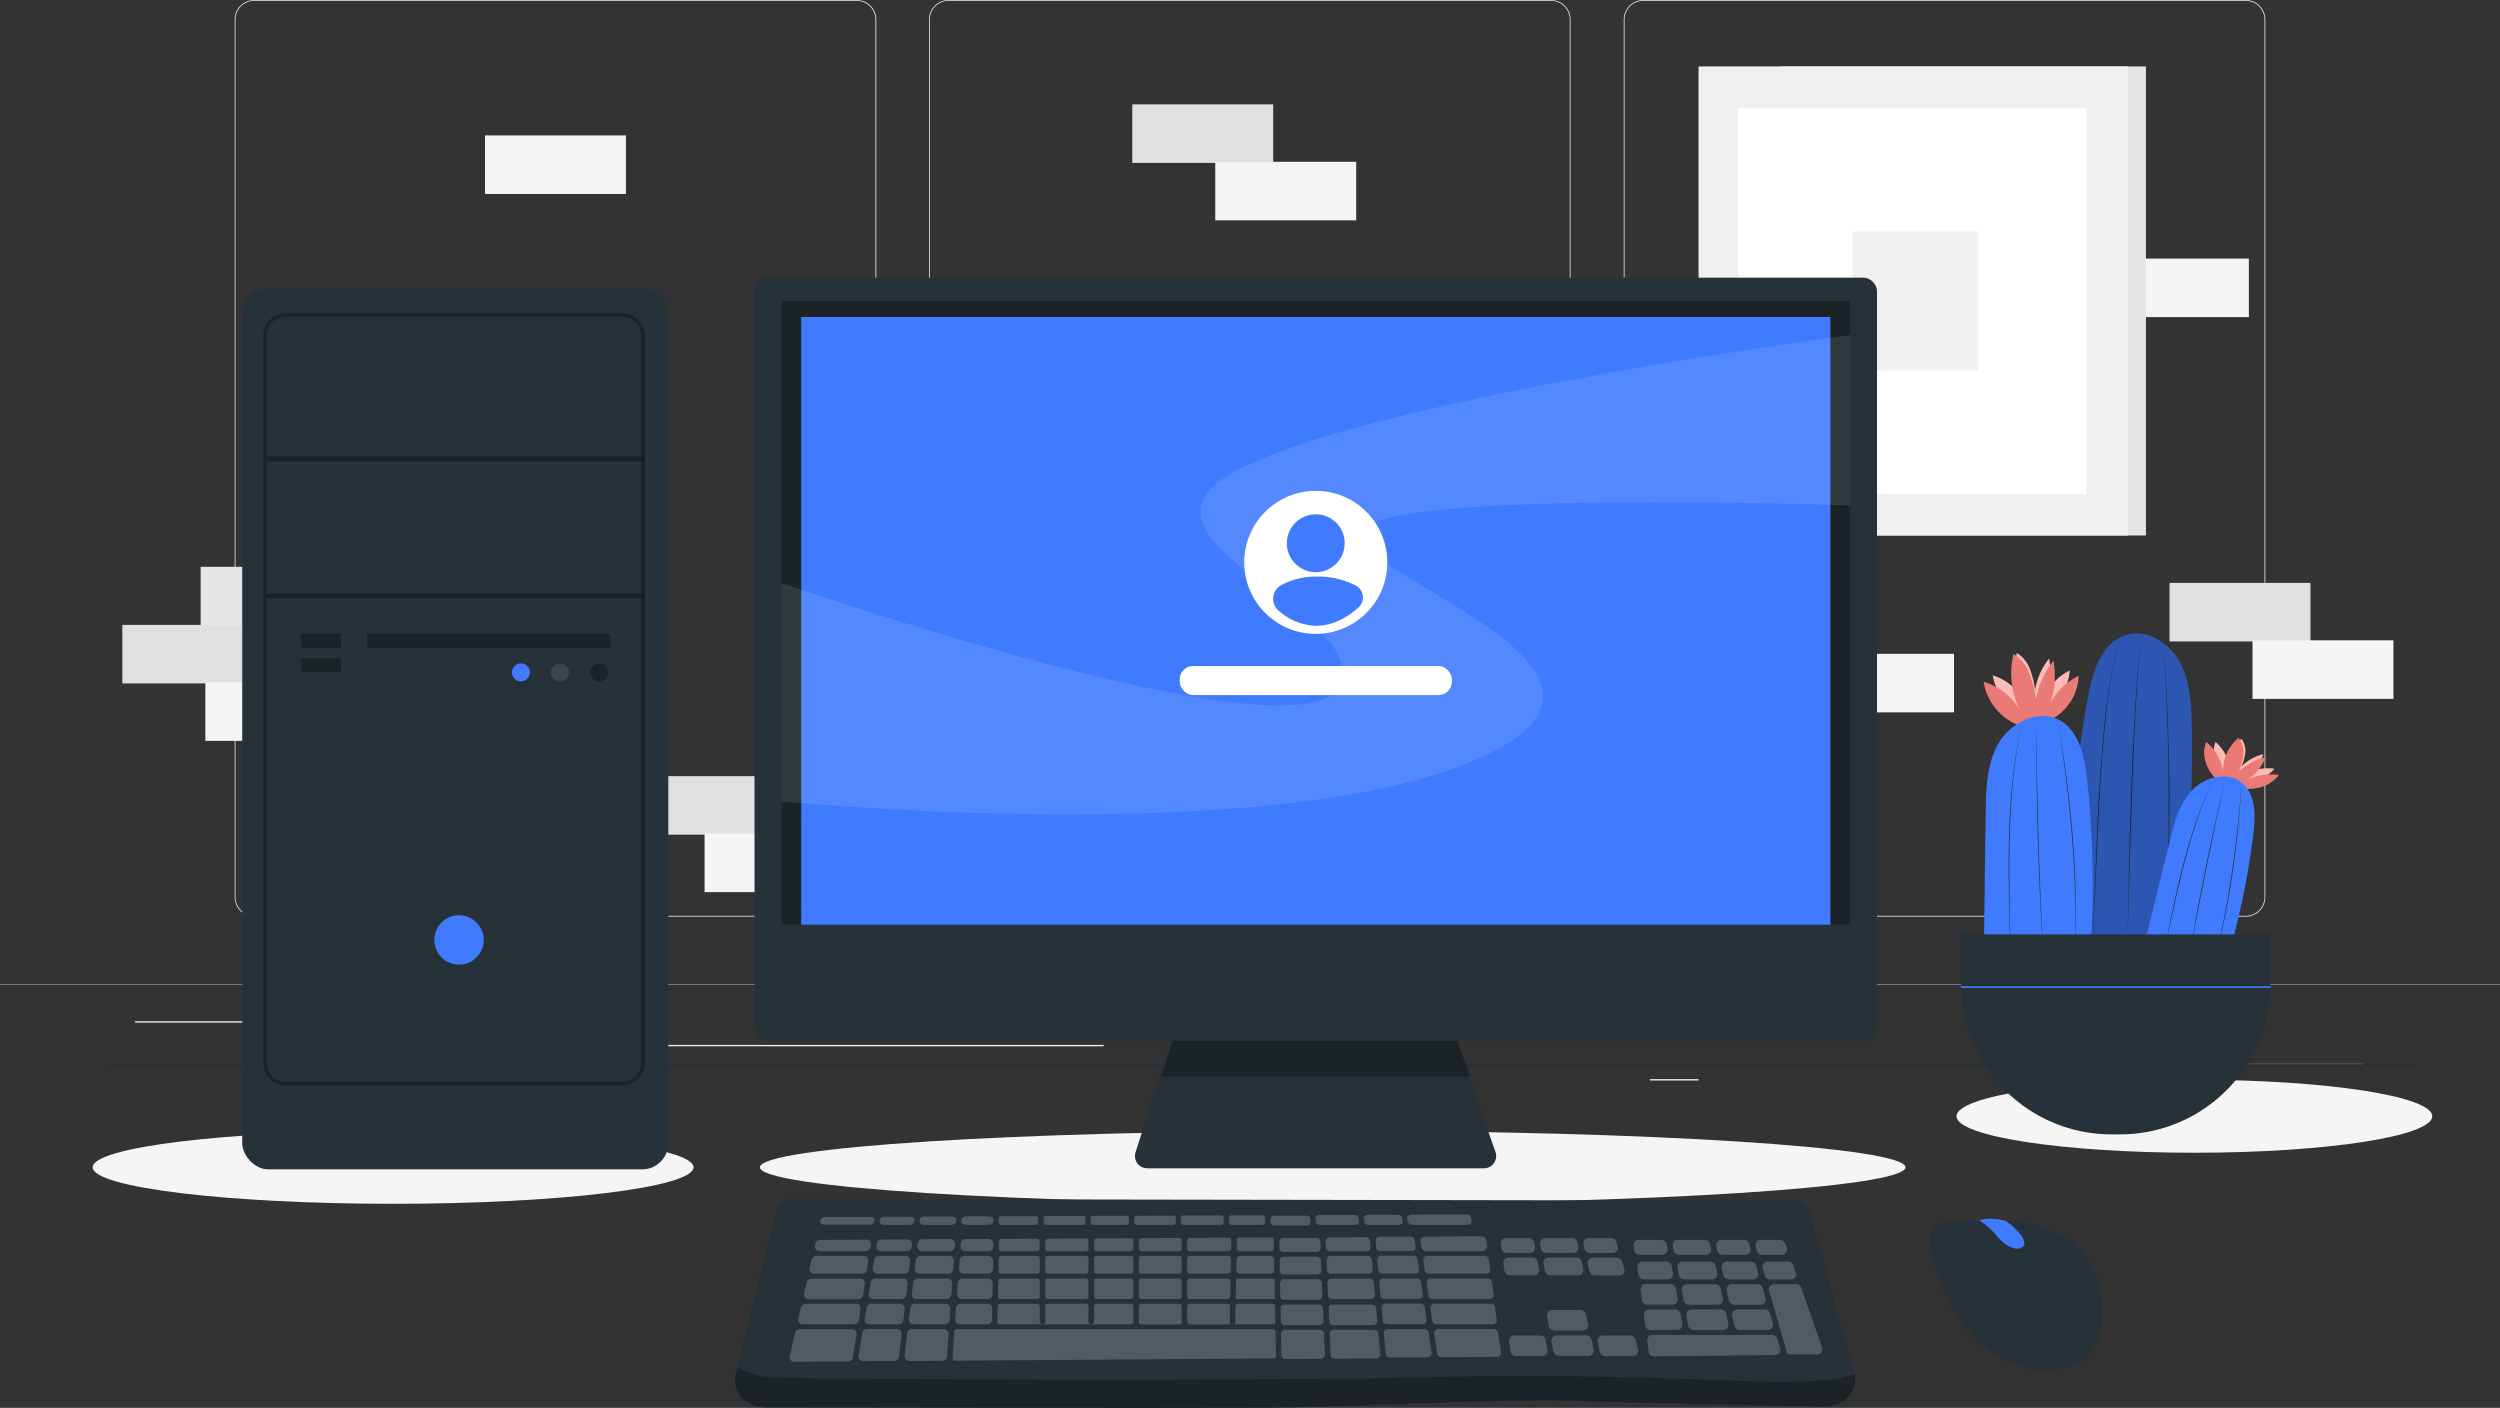<svg xmlns="http://www.w3.org/2000/svg" viewBox="0 0 750 422.36"><rect x="0" y="0" width="750" height="422.36" fill="#333333" stroke="none"/><defs><style>.cls-1{fill:#f5f5f5;}.cls-2{fill:#e6e6e6;}.cls-3{fill:#f0f0f0;}.cls-13,.cls-15,.cls-4{fill:#fff;}.cls-5{fill:#e0e0e0;}.cls-6{fill:#ebebeb;}.cls-7{fill:#263238;}.cls-8{fill:#fdbbb5;}.cls-9{fill:#e97a75;}.cls-10{fill:#407bff;}.cls-11,.cls-14{opacity:0.3;}.cls-12,.cls-13{opacity:0.2;}.cls-15{opacity:0.1;}</style></defs><g id="Background_complete" data-name="Background complete"><rect class="cls-1" x="632.38" y="77.57" width="42.28" height="17.56"/><rect class="cls-2" x="534.1" y="19.93" width="109.68" height="140.72"/><rect class="cls-3" x="509.56" y="19.93" width="128.83" height="140.72"/><rect class="cls-4" x="521.44" y="32.43" width="104.52" height="115.72"/><rect class="cls-3" x="555.77" y="69.4" width="37.73" height="41.77"/><path class="cls-5" d="M673.84,301.37H493.1a5.87,5.87,0,0,1-5.87-5.86V32.24a5.87,5.87,0,0,1,5.87-5.87H673.84a5.87,5.87,0,0,1,5.86,5.87V295.51A5.87,5.87,0,0,1,673.84,301.37ZM493.1,26.62a5.62,5.62,0,0,0-5.62,5.62V295.51a5.62,5.62,0,0,0,5.62,5.61H673.84a5.61,5.61,0,0,0,5.61-5.61V32.24a5.62,5.62,0,0,0-5.61-5.62Z" transform="translate(-0.11 -26.37)"/><path class="cls-5" d="M465.41,301.37H284.67a5.87,5.87,0,0,1-5.86-5.86V32.24a5.87,5.87,0,0,1,5.86-5.87H465.41a5.87,5.87,0,0,1,5.87,5.87V295.51A5.87,5.87,0,0,1,465.41,301.37ZM284.67,26.62a5.62,5.62,0,0,0-5.61,5.62V295.51a5.61,5.61,0,0,0,5.61,5.61H465.41a5.62,5.62,0,0,0,5.62-5.61V32.24a5.62,5.62,0,0,0-5.62-5.62Z" transform="translate(-0.11 -26.37)"/><path class="cls-5" d="M257.12,301.37H76.37a5.87,5.87,0,0,1-5.86-5.86V32.24a5.87,5.87,0,0,1,5.86-5.87H257.12A5.87,5.87,0,0,1,263,32.24V295.51A5.87,5.87,0,0,1,257.12,301.37ZM76.37,26.62a5.62,5.62,0,0,0-5.61,5.62V295.51a5.62,5.62,0,0,0,5.61,5.61H257.12a5.61,5.61,0,0,0,5.61-5.61V32.24a5.62,5.62,0,0,0-5.61-5.62Z" transform="translate(-0.11 -26.37)"/><rect class="cls-5" y="295.33" width="750" height="0.12"/><rect class="cls-6" x="653.52" y="319.17" width="55.73" height="0.42"/><rect class="cls-6" x="494.94" y="323.73" width="14.63" height="0.42"/><rect class="cls-6" x="40.54" y="306.37" width="72.67" height="0.42"/><rect class="cls-6" x="128.19" y="306.37" width="10.66" height="0.42"/><rect class="cls-6" x="173.48" y="313.47" width="157.61" height="0.42"/><rect class="cls-5" x="36.7" y="187.47" width="42.28" height="17.56"/><rect class="cls-2" x="60.2" y="170.04" width="42.28" height="17.56"/><rect class="cls-1" x="61.6" y="204.7" width="42.28" height="17.56"/><rect class="cls-5" x="339.68" y="31.31" width="42.28" height="17.56"/><rect class="cls-1" x="364.58" y="48.54" width="42.28" height="17.56"/><rect class="cls-5" x="186.47" y="232.84" width="42.28" height="17.56"/><rect class="cls-1" x="211.37" y="250.07" width="42.28" height="17.56"/><rect class="cls-5" x="650.86" y="174.87" width="42.28" height="17.56"/><rect class="cls-1" x="675.75" y="192.1" width="42.28" height="17.56"/><rect class="cls-1" x="145.5" y="40.63" width="42.28" height="17.56"/><rect class="cls-1" x="543.92" y="196.15" width="42.28" height="17.56"/></g><g id="Shadows"><path class="cls-1" d="M571.74,376.56c0,6.05-76.93,10.95-171.83,10.95s-171.82-4.9-171.82-10.95S305,365.62,399.91,365.62,571.74,370.52,571.74,376.56Z" transform="translate(-0.11 -26.37)"/><path class="cls-1" d="M208.17,376.56c0,6.05-40.35,10.95-90.13,10.95s-90.13-4.9-90.13-10.95S68.27,365.62,118,365.62,208.17,370.52,208.17,376.56Z" transform="translate(-0.11 -26.37)"/><path class="cls-1" d="M729.79,361.24c0,6.05-31.95,10.95-71.36,10.95s-71.37-4.9-71.37-10.95,32-10.94,71.37-10.94S729.79,355.2,729.79,361.24Z" transform="translate(-0.11 -26.37)"/></g><g id="Table"><path class="cls-7" d="M723.8,346.33H32.92a.37.37,0,0,1-.37-.37.38.38,0,0,1,.37-.38H723.8a.38.38,0,0,1,.37.38A.37.37,0,0,1,723.8,346.33Z" transform="translate(-0.11 -26.37)"/></g><g id="Plant"><path class="cls-8" d="M614.12,234.12a21,21,0,0,0,.74-10.22,20.46,20.46,0,0,0-4.22,9.39,29.32,29.32,0,0,0-1.53-6.17,9.77,9.77,0,0,0-3.94-4.87,20.05,20.05,0,0,0,1.56,13.62,15.22,15.22,0,0,0-8.8-6.89,13.59,13.59,0,0,0,9.31,10.85l3.43-.44A12.53,12.53,0,0,0,621,227.53,15.9,15.9,0,0,0,614.12,234.12Z" transform="translate(-0.11 -26.37)"/><path class="cls-9" d="M615.22,237.24a25.86,25.86,0,0,0,.92-12.65,25.37,25.37,0,0,0-5.22,11.62,37,37,0,0,0-1.89-7.64,12.11,12.11,0,0,0-4.87-6,24.7,24.7,0,0,0,1.93,16.85,19,19,0,0,0-10.89-8.54,16.81,16.81,0,0,0,11.52,13.43l4.24-.54a15.48,15.48,0,0,0,12.76-14.67A19.62,19.62,0,0,0,615.22,237.24Z" transform="translate(-0.11 -26.37)"/><path class="cls-8" d="M674.88,258a11.45,11.45,0,0,0,4.25-5.39,14.29,14.29,0,0,0-6.53,3.61,14.74,14.74,0,0,0,1.1-4,6,6,0,0,0-1.15-4.2,10.42,10.42,0,0,0-3.78,8.15,11.15,11.15,0,0,0-4-7.18c-1.29,3-.08,6.93,3,9.57l2.7,1.06a12.78,12.78,0,0,0,6.87.49,8.5,8.5,0,0,0,5.09-3.13A14.39,14.39,0,0,0,674.88,258Z" transform="translate(-0.11 -26.37)"/><path class="cls-9" d="M674.57,260.14a14.28,14.28,0,0,0,5.26-6.67,17.57,17.57,0,0,0-8.08,4.45,18.2,18.2,0,0,0,1.36-5,7.45,7.45,0,0,0-1.43-5.2A12.89,12.89,0,0,0,667,257.86a13.78,13.78,0,0,0-5-8.89c-1.59,3.76-.09,8.57,3.68,11.84l3.34,1.31a15.83,15.83,0,0,0,8.5.61,10.49,10.49,0,0,0,6.29-3.88A17.77,17.77,0,0,0,674.57,260.14Z" transform="translate(-0.11 -26.37)"/><path class="cls-10" d="M657.58,243.19c-.16-6.36-.59-13-3.72-18.51s-9.75-9.62-15.85-7.81c-7.45,2.2-10.18,11.16-11.54,18.81a441.8,441.8,0,0,0-6.82,76.06l34.77-3.08C656.27,286.87,658.12,265,657.58,243.19Z" transform="translate(-0.11 -26.37)"/><path class="cls-7" d="M636.17,217.91a132.6,132.6,0,0,0-4.24,23c-2.54,23.29-2.63,46.76-4.22,70.12.89-15.59,1.22-31.2,2.12-46.79,1.1-15.53,1.87-31.33,6.34-46.32Z" transform="translate(-0.11 -26.37)"/><path class="cls-7" d="M642.23,216.73c-2.33,31.06-3,62.22-3.88,93.35.53-31.13,1.24-62.32,3.88-93.35Z" transform="translate(-0.11 -26.37)"/><path class="cls-7" d="M649.24,219.35c1.07,15,1.57,29.94,1.73,44.93,0,15-.12,30-2.24,44.88,1.92-14.87,2.06-29.91,2-44.88s-.61-30-1.48-44.93Z" transform="translate(-0.11 -26.37)"/><g class="cls-11"><path d="M657.58,243.19c-.16-6.36-.59-13-3.72-18.51s-9.75-9.62-15.85-7.81c-7.45,2.2-10.18,11.16-11.54,18.81a441.8,441.8,0,0,0-6.82,76.06l34.77-3.08C656.27,286.87,658.12,265,657.58,243.19Z" transform="translate(-0.11 -26.37)"/></g><path class="cls-10" d="M626.2,260c-.75-6.9-2.49-14.86-8.75-17.86s-14.38,1.2-17.87,7.38-3.67,13.61-3.76,20.71q-.32,23.5-.62,47l32-4.81A294.42,294.42,0,0,0,626.2,260Z" transform="translate(-0.11 -26.37)"/><path class="cls-7" d="M606.69,243.12c-5.12,23.93-3.63,48.62-3.39,72.92-.56-24.28-2-49.06,3.39-72.92Z" transform="translate(-0.11 -26.37)"/><path class="cls-7" d="M611,243c.24,23.8.85,47.75,2.21,71.52C611.56,290.76,611,266.88,611,243Z" transform="translate(-0.11 -26.37)"/><path class="cls-7" d="M617.45,242.15c3.92,23.43,6.37,47.32,5.09,71.09,1-23.78-1.48-47.61-5.09-71.09Z" transform="translate(-0.11 -26.37)"/><path class="cls-10" d="M676.13,276.34c.66-5.41.74-11.82-3.52-15.23s-11.21-1.63-15,2.47-5.23,9.77-6.56,15.18q-4.43,17.94-8.84,35.87l25.35,2A231,231,0,0,0,676.13,276.34Z" transform="translate(-0.11 -26.37)"/><path class="cls-7" d="M664.21,260c-8.15,17.41-11.39,36.56-15.57,55.19,3.86-18.68,7.14-37.91,15.57-55.19Z" transform="translate(-0.11 -26.37)"/><path class="cls-7" d="M667.54,260.65c-4,18.3-7.8,36.66-11,55.11,2.92-18.5,6.71-36.89,11-55.11Z" transform="translate(-0.11 -26.37)"/><path class="cls-7" d="M672.61,261.11c-1.13,18.64-3.5,37.36-8.75,55.31,4.95-18,7.31-36.69,8.75-55.31Z" transform="translate(-0.11 -26.37)"/><path class="cls-7" d="M588.36,280.31h92.79a0,0,0,0,1,0,0V295.2A45.11,45.11,0,0,1,636,340.31h-2.57a45.11,45.11,0,0,1-45.11-45.11V280.31A0,0,0,0,1,588.36,280.31Z"/><path class="cls-10" d="M588.52,322.75H681.2a.25.25,0,0,0,0-.5H588.52a.25.25,0,0,0,0,.5Z" transform="translate(-0.11 -26.37)"/></g><g id="Keyboard"><path class="cls-7" d="M229.85,448.58c-5.87,0-10.25-4.66-9.07-9.62,3.51-14.67,10.28-41.27,12.52-50a4.19,4.19,0,0,1,4.19-2.89l300.27.5a5.51,5.51,0,0,1,5.46,3.73l13.24,48.2c1.41,5.12-3.16,10-9.26,9.88-21-.41-63.16-1.25-75.8-1.73-17-.66-64.74,1.63-87.08,2C365.82,448.83,264.2,448.65,229.85,448.58Z" transform="translate(-0.11 -26.37)"/><g class="cls-12"><path class="cls-4" d="M517,416l-.69-3.15a1.72,1.72,0,0,0-1.73-1.23h-8.23a1.61,1.61,0,0,0-1.74,1.75l.57,3.14a1.7,1.7,0,0,0,1.74,1.28h8.35A1.6,1.6,0,0,0,517,416Z" transform="translate(-0.11 -26.37)"/><path class="cls-4" d="M503.42,416l-.57-3.14a1.69,1.69,0,0,0-1.74-1.28H494a1.61,1.61,0,0,0-1.74,1.69l.42,3.14a1.67,1.67,0,0,0,1.74,1.34h7.3A1.6,1.6,0,0,0,503.42,416Z" transform="translate(-0.11 -26.37)"/><path class="cls-4" d="M502.49,419.21H495a1.61,1.61,0,0,0-1.74,1.69l.42,3.14a1.67,1.67,0,0,0,1.74,1.34h7.66a1.6,1.6,0,0,0,1.73-1.75l-.57-3.14A1.7,1.7,0,0,0,502.49,419.21Z" transform="translate(-0.11 -26.37)"/><path class="cls-4" d="M533.29,428a1.74,1.74,0,0,0-1.71-1.15H520l-.63.11,0-.11H506l-.6.08v-.08H496a1.62,1.62,0,0,0-1.75,1.69l.46,3.4a1.69,1.69,0,0,0,1.77,1.35l36-.4a1.58,1.58,0,0,0,1.69-1.88Z" transform="translate(-0.11 -26.37)"/><path class="cls-4" d="M493.37,410.2h6.94a1.6,1.6,0,0,0,1.73-1.75l-.42-2.33a1.71,1.71,0,0,0-1.74-1.28h-6.82a1.61,1.61,0,0,0-1.74,1.69l.31,2.33A1.68,1.68,0,0,0,493.37,410.2Z" transform="translate(-0.11 -26.37)"/><path class="cls-4" d="M505.53,410.2h8.06a1.59,1.59,0,0,0,1.73-1.8l-.51-2.32a1.7,1.7,0,0,0-1.73-1.24h-8a1.61,1.61,0,0,0-1.74,1.75l.42,2.33A1.7,1.7,0,0,0,505.53,410.2Z" transform="translate(-0.11 -26.37)"/><path class="cls-4" d="M517,402.81h6.58a1.58,1.58,0,0,0,1.71-1.88l-.42-1.45a1.73,1.73,0,0,0-1.7-1.15h-6.48a1.61,1.61,0,0,0-1.73,1.8l.32,1.44A1.7,1.7,0,0,0,517,402.81Z" transform="translate(-0.11 -26.37)"/><path class="cls-4" d="M527.61,408.32l-.68-2.33a1.73,1.73,0,0,0-1.7-1.15h-6.89a1.61,1.61,0,0,0-1.73,1.8l.51,2.33a1.72,1.72,0,0,0,1.73,1.23h7A1.59,1.59,0,0,0,527.61,408.32Z" transform="translate(-0.11 -26.37)"/><path class="cls-4" d="M503.9,402.81h7.81a1.61,1.61,0,0,0,1.73-1.8l-.32-1.44a1.7,1.7,0,0,0-1.72-1.24h-7.76a1.61,1.61,0,0,0-1.74,1.75l.27,1.45A1.69,1.69,0,0,0,503.9,402.81Z" transform="translate(-0.11 -26.37)"/><path class="cls-4" d="M528.86,402.81h5.61a1.57,1.57,0,0,0,1.68-1.95l-.5-1.45a1.76,1.76,0,0,0-1.69-1.08h-5.51a1.59,1.59,0,0,0-1.71,1.89l.42,1.44A1.73,1.73,0,0,0,528.86,402.81Z" transform="translate(-0.11 -26.37)"/><path class="cls-4" d="M536.34,432.64l8.77.06a1.56,1.56,0,0,0,1.66-1.95l-6.3-18.05a1.75,1.75,0,0,0-1.68-1.08h-6.28a1.59,1.59,0,0,0-1.71,1.88l5.54,19.14Z" transform="translate(-0.11 -26.37)"/><path class="cls-4" d="M500.41,401.06l-.26-1.45a1.7,1.7,0,0,0-1.74-1.28h-6.54a1.61,1.61,0,0,0-1.74,1.69l.19,1.45a1.7,1.7,0,0,0,1.75,1.34h6.61A1.6,1.6,0,0,0,500.41,401.06Z" transform="translate(-0.11 -26.37)"/><path class="cls-4" d="M453.19,409h6.93a1.6,1.6,0,0,0,1.73-1.75l-.42-2.33a1.69,1.69,0,0,0-1.74-1.28h-6.82a1.61,1.61,0,0,0-1.74,1.69l.31,2.33A1.69,1.69,0,0,0,453.19,409Z" transform="translate(-0.11 -26.37)"/><path class="cls-4" d="M465.34,409h8.07a1.59,1.59,0,0,0,1.72-1.8l-.51-2.33a1.7,1.7,0,0,0-1.72-1.23h-8a1.61,1.61,0,0,0-1.74,1.75l.43,2.33A1.7,1.7,0,0,0,465.34,409Z" transform="translate(-0.11 -26.37)"/><path class="cls-4" d="M477.17,402.26h6.58a1.59,1.59,0,0,0,1.71-1.88l-.42-1.45a1.74,1.74,0,0,0-1.71-1.14h-6.47a1.6,1.6,0,0,0-1.73,1.79l.32,1.45A1.7,1.7,0,0,0,477.17,402.26Z" transform="translate(-0.11 -26.37)"/><path class="cls-4" d="M487.42,407.16l-.67-2.33a1.73,1.73,0,0,0-1.71-1.15h-6.89a1.6,1.6,0,0,0-1.73,1.8l.51,2.32a1.71,1.71,0,0,0,1.73,1.24h7A1.58,1.58,0,0,0,487.42,407.16Z" transform="translate(-0.11 -26.37)"/><path class="cls-4" d="M464.11,402.26h7.81a1.6,1.6,0,0,0,1.73-1.8l-.32-1.44a1.7,1.7,0,0,0-1.73-1.23h-7.75a1.61,1.61,0,0,0-1.74,1.75l.26,1.44A1.7,1.7,0,0,0,464.11,402.26Z" transform="translate(-0.11 -26.37)"/><path class="cls-4" d="M460.62,400.51l-.26-1.44a1.69,1.69,0,0,0-1.74-1.28h-6.54a1.61,1.61,0,0,0-1.74,1.69l.19,1.44a1.69,1.69,0,0,0,1.75,1.34h6.61A1.6,1.6,0,0,0,460.62,400.51Z" transform="translate(-0.11 -26.37)"/><path class="cls-4" d="M532,423.5l-.91-3.14a1.73,1.73,0,0,0-1.7-1.15h-7.9a1.61,1.61,0,0,0-1.73,1.8l.69,3.14a1.7,1.7,0,0,0,1.73,1.23h8.11A1.58,1.58,0,0,0,532,423.5Z" transform="translate(-0.11 -26.37)"/><path class="cls-4" d="M529.8,415.91l-.91-3.14a1.71,1.71,0,0,0-1.7-1.15h-7.37a1.59,1.59,0,0,0-1.72,1.8l.68,3.14a1.72,1.72,0,0,0,1.73,1.23h7.59A1.58,1.58,0,0,0,529.8,415.91Z" transform="translate(-0.11 -26.37)"/><path class="cls-4" d="M538.91,408.25l-.88-2.49a1.5,1.5,0,0,0-1.44-.92h-6a1.59,1.59,0,0,0-1.71,1.89l.68,2.32a1.71,1.71,0,0,0,1.7,1.15h6A1.57,1.57,0,0,0,538.91,408.25Z" transform="translate(-0.11 -26.37)"/><path class="cls-4" d="M518.65,423.59l-.69-3.14a1.7,1.7,0,0,0-1.72-1.24h-8.52A1.61,1.61,0,0,0,506,421l.57,3.14a1.7,1.7,0,0,0,1.74,1.28h8.63A1.59,1.59,0,0,0,518.65,423.59Z" transform="translate(-0.11 -26.37)"/><path class="cls-4" d="M476.57,423.75l-.69-3.14a1.7,1.7,0,0,0-1.72-1.24h-8.24a1.61,1.61,0,0,0-1.73,1.75l.57,3.15a1.7,1.7,0,0,0,1.74,1.28h8.35A1.59,1.59,0,0,0,476.57,423.75Z" transform="translate(-0.11 -26.37)"/><path class="cls-4" d="M462.08,427h-7.5a1.62,1.62,0,0,0-1.75,1.69l.42,3.14a1.7,1.7,0,0,0,1.75,1.34h7.65a1.61,1.61,0,0,0,1.74-1.75l-.57-3.14A1.7,1.7,0,0,0,462.08,427Z" transform="translate(-0.11 -26.37)"/><path class="cls-4" d="M491.59,431.26l-.91-3.15A1.74,1.74,0,0,0,489,427h-7.9a1.59,1.59,0,0,0-1.72,1.79l.68,3.14a1.72,1.72,0,0,0,1.73,1.24h8.12A1.59,1.59,0,0,0,491.59,431.26Z" transform="translate(-0.11 -26.37)"/><path class="cls-4" d="M478.24,431.34l-.69-3.14a1.7,1.7,0,0,0-1.73-1.23H467.3a1.6,1.6,0,0,0-1.73,1.75l.57,3.14a1.69,1.69,0,0,0,1.74,1.28h8.63A1.61,1.61,0,0,0,478.24,431.34Z" transform="translate(-0.11 -26.37)"/></g><g class="cls-12"><path class="cls-4" d="M285,422.45l.25-3.54a1.41,1.41,0,0,0-1.53-1.4h-9a1.47,1.47,0,0,0-1.53,1.19l-.41,3.53a1.41,1.41,0,0,0,1.52,1.45h9.2A1.45,1.45,0,0,0,285,422.45Z" transform="translate(-0.11 -26.37)"/><path class="cls-4" d="M289.29,408.5h7.19a1.44,1.44,0,0,0,1.53-1.3l.05-2.71a1.43,1.43,0,0,0-1.53-1.35h-7a1.45,1.45,0,0,0-1.52,1.24l-.2,2.72A1.43,1.43,0,0,0,289.29,408.5Z" transform="translate(-0.11 -26.37)"/><path class="cls-4" d="M276.05,408.5h8.52a1.45,1.45,0,0,0,1.53-1.24l.19-2.71a1.42,1.42,0,0,0-1.52-1.41h-8.4a1.47,1.47,0,0,0-1.52,1.19l-.32,2.72A1.41,1.41,0,0,0,276.05,408.5Z" transform="translate(-0.11 -26.37)"/><path class="cls-4" d="M300.47,408.5h10.75a.77.77,0,0,0,.82-.71v-3.94a.77.77,0,0,0-.82-.71H300.55a.78.78,0,0,0-.83.7l-.07,3.94A.76.76,0,0,0,300.47,408.5Z" transform="translate(-0.11 -26.37)"/><path class="cls-4" d="M342.59,408.5H353.8a.78.78,0,0,0,.83-.71v-3.94a.78.78,0,0,0-.83-.71H342.59a.77.77,0,0,0-.82.71v3.94A.77.77,0,0,0,342.59,408.5Z" transform="translate(-0.11 -26.37)"/><path class="cls-4" d="M329.12,408.5H339.3a.78.78,0,0,0,.83-.71v-3.94a.78.78,0,0,0-.83-.71H329.12a.77.77,0,0,0-.82.71v3.94A.77.77,0,0,0,329.12,408.5Z" transform="translate(-0.11 -26.37)"/><path class="cls-4" d="M357.1,408.5h11.4a.78.78,0,0,0,.83-.7l.07-3.94a.77.77,0,0,0-.82-.72H357.1a.78.78,0,0,0-.83.71v3.94A.78.78,0,0,0,357.1,408.5Z" transform="translate(-0.11 -26.37)"/><path class="cls-4" d="M314.51,408.5h11.32a.77.77,0,0,0,.82-.71v-3.94a.77.77,0,0,0-.82-.71H314.51a.77.77,0,0,0-.82.71v3.94A.77.77,0,0,0,314.51,408.5Z" transform="translate(-0.11 -26.37)"/><path class="cls-4" d="M395.72,417.72H385.58a1.23,1.23,0,0,0-1.3,1.14l.08,3.94a1.22,1.22,0,0,0,1.3,1.1h10.22a1.22,1.22,0,0,0,1.3-1.16L397,418.8A1.22,1.22,0,0,0,395.72,417.72Z" transform="translate(-0.11 -26.37)"/><path class="cls-4" d="M411.63,417.72H400a1.22,1.22,0,0,0-1.3,1.16l.17,3.94a1.22,1.22,0,0,0,1.29,1.08H412a1.21,1.21,0,0,0,1.3-1.21l-.35-3.93A1.25,1.25,0,0,0,411.63,417.72Z" transform="translate(-0.11 -26.37)"/><path class="cls-4" d="M296.25,417.51h-7.8a1.45,1.45,0,0,0-1.53,1.24l-.25,3.53a1.41,1.41,0,0,0,1.53,1.4h8a1.43,1.43,0,0,0,1.53-1.29l.07-3.54A1.43,1.43,0,0,0,296.25,417.51Z" transform="translate(-0.11 -26.37)"/><path class="cls-4" d="M398.35,411.08l.16,3.93a1.23,1.23,0,0,0,1.3,1.08h11.5a1.2,1.2,0,0,0,1.29-1.2l-.35-3.94a1.23,1.23,0,0,0-1.29-1H399.64A1.21,1.21,0,0,0,398.35,411.08Z" transform="translate(-0.11 -26.37)"/><path class="cls-4" d="M369.13,418.23a.79.79,0,0,0-.83-.72H357.1a.78.78,0,0,0-.83.71V423a.77.77,0,0,0,.83.71h12.15a1.75,1.75,0,0,1-.21-.75Z" transform="translate(-0.11 -26.37)"/><path class="cls-4" d="M382.63,418.21a.78.78,0,0,0-.82-.7H371.6a.78.78,0,0,0-.83.7l-.09,4.75a1.82,1.82,0,0,1-.22.72H381.9a.76.76,0,0,0,.82-.72Z" transform="translate(-0.11 -26.37)"/><path class="cls-4" d="M339.3,417.51H329.12a.77.77,0,0,0-.82.71v4.72a.77.77,0,0,1-.82.71h0a.77.77,0,0,1-.83-.71v-4.72a.77.77,0,0,0-.82-.71H314.51a.77.77,0,0,0-.82.71v4.72a.77.77,0,0,1-.83.71h0a.77.77,0,0,1-.82-.71v-4.72a.77.77,0,0,0-.82-.71h-11a.78.78,0,0,0-.83.7l-.09,4.75a.76.76,0,0,0,.82.72H339.3a.77.77,0,0,0,.83-.71v-4.75A.78.78,0,0,0,339.3,417.51Z" transform="translate(-0.11 -26.37)"/><path class="cls-4" d="M353.8,417.51H342.59a.77.77,0,0,0-.82.71V423a.77.77,0,0,0,.82.71H353.8a.77.77,0,0,0,.83-.71v-4.75A.78.78,0,0,0,353.8,417.51Z" transform="translate(-0.11 -26.37)"/><path class="cls-4" d="M284.28,409.92h-8.7a1.46,1.46,0,0,0-1.52,1.19l-.41,3.53a1.4,1.4,0,0,0,1.52,1.45H284a1.45,1.45,0,0,0,1.52-1.24l.26-3.53A1.43,1.43,0,0,0,284.28,409.92Z" transform="translate(-0.11 -26.37)"/><path class="cls-4" d="M385.36,408.71h9.89a1.22,1.22,0,0,0,1.3-1.16l-.13-3.11a1.23,1.23,0,0,0-1.3-1.08H385.3a1.22,1.22,0,0,0-1.3,1.13l.06,3.12A1.23,1.23,0,0,0,385.36,408.71Z" transform="translate(-0.11 -26.37)"/><path class="cls-4" d="M372.28,408.5h8.84a1.22,1.22,0,0,0,1.3-1.14l-.06-3.12a1.23,1.23,0,0,0-1.3-1.1h-8.72a1.22,1.22,0,0,0-1.3,1.1l-.06,3.12A1.21,1.21,0,0,0,372.28,408.5Z" transform="translate(-0.11 -26.37)"/><path class="cls-4" d="M311.22,409.92H300.41a.77.77,0,0,0-.82.7l-.09,4.75a.76.76,0,0,0,.82.72h10.9a.77.77,0,0,0,.82-.71v-4.75A.77.77,0,0,0,311.22,409.92Z" transform="translate(-0.11 -26.37)"/><path class="cls-4" d="M288.74,416.09h7.59a1.44,1.44,0,0,0,1.53-1.3l.07-3.53a1.42,1.42,0,0,0-1.53-1.34H289a1.45,1.45,0,0,0-1.53,1.24l-.26,3.53A1.43,1.43,0,0,0,288.74,416.09Z" transform="translate(-0.11 -26.37)"/><path class="cls-4" d="M428.05,401.72h16.63a1.45,1.45,0,0,0,1.57-1.51l-.23-1.75a1.5,1.5,0,0,0-1.58-1.2l-16.65.09a1.44,1.44,0,0,0-1.55,1.53l.25,1.66A1.51,1.51,0,0,0,428.05,401.72Z" transform="translate(-0.11 -26.37)"/><path class="cls-4" d="M425.1,409.92h-9.89a1.2,1.2,0,0,0-1.29,1.2l.35,3.94a1.23,1.23,0,0,0,1.29,1h10.13a1.19,1.19,0,0,0,1.29-1.26l-.59-3.94A1.26,1.26,0,0,0,425.1,409.92Z" transform="translate(-0.11 -26.37)"/><path class="cls-4" d="M431.11,423.68h16.76a1.19,1.19,0,0,0,1.29-1.24l-.51-3.94a1.25,1.25,0,0,0-1.29-1H430.52a1.19,1.19,0,0,0-1.29,1.26l.59,3.94A1.25,1.25,0,0,0,431.11,423.68Z" transform="translate(-0.11 -26.37)"/><path class="cls-4" d="M262.2,416.09h8.24A1.46,1.46,0,0,0,272,414.9l.41-3.53a1.4,1.4,0,0,0-1.52-1.45h-8.08a1.48,1.48,0,0,0-1.52,1.14l-.57,3.53A1.4,1.4,0,0,0,262.2,416.09Z" transform="translate(-0.11 -26.37)"/><path class="cls-4" d="M368.45,409.92H357.1a.78.78,0,0,0-.83.71v4.75a.78.78,0,0,0,.83.71h11.26a.77.77,0,0,0,.82-.7l.09-4.75A.76.76,0,0,0,368.45,409.92Z" transform="translate(-0.11 -26.37)"/><polygon class="cls-4" points="382.36 383.55 370.82 383.55 370.7 389.72 382.48 389.72 382.36 383.55"/><path class="cls-4" d="M325.83,409.92H314.51a.77.77,0,0,0-.82.71v4.75a.77.77,0,0,0,.82.71h11.32a.77.77,0,0,0,.82-.71v-4.75A.77.77,0,0,0,325.83,409.92Z" transform="translate(-0.11 -26.37)"/><path class="cls-4" d="M395.4,410.13h-10a1.21,1.21,0,0,0-1.29,1.14l.07,3.94a1.22,1.22,0,0,0,1.3,1.1h10.05a1.21,1.21,0,0,0,1.3-1.16l-.16-3.94A1.23,1.23,0,0,0,395.4,410.13Z" transform="translate(-0.11 -26.37)"/><path class="cls-4" d="M339.3,409.92H329.12a.77.77,0,0,0-.82.71v4.75a.77.77,0,0,0,.82.71H339.3a.78.78,0,0,0,.83-.71v-4.75A.78.78,0,0,0,339.3,409.92Z" transform="translate(-0.11 -26.37)"/><path class="cls-4" d="M353.8,409.92H342.59a.77.77,0,0,0-.82.71v4.75a.77.77,0,0,0,.82.71H353.8a.78.78,0,0,0,.83-.71v-4.75A.78.78,0,0,0,353.8,409.92Z" transform="translate(-0.11 -26.37)"/><path class="cls-4" d="M410.35,403.14h-11a1.21,1.21,0,0,0-1.29,1.16l.12,3.12a1.23,1.23,0,0,0,1.3,1.08h11.14a1.21,1.21,0,0,0,1.3-1.2l-.28-3.12A1.24,1.24,0,0,0,410.35,403.14Z" transform="translate(-0.11 -26.37)"/><path class="cls-4" d="M382,425.1H287.24a.77.77,0,0,0-.82.67l-.58,8.05a.77.77,0,0,0,.83.76l95.43-.68a.76.76,0,0,0,.82-.72l-.14-7.38A.78.78,0,0,0,382,425.1Z" transform="translate(-0.11 -26.37)"/><path class="cls-4" d="M396,425.32h-10.3a1.21,1.21,0,0,0-1.3,1.13l.13,6.54a1.23,1.23,0,0,0,1.31,1.1l10.44-.07a1.22,1.22,0,0,0,1.29-1.16l-.27-6.46A1.23,1.23,0,0,0,396,425.32Z" transform="translate(-0.11 -26.37)"/><path class="cls-4" d="M283.19,425.1h-9.38a1.46,1.46,0,0,0-1.52,1.19l-.81,6.93a1.41,1.41,0,0,0,1.53,1.45l9.7-.07a1.44,1.44,0,0,0,1.51-1.23l.5-6.86A1.43,1.43,0,0,0,283.19,425.1Z" transform="translate(-0.11 -26.37)"/><path class="cls-4" d="M259,415l.57-3.53a1.4,1.4,0,0,0-1.51-1.5H243.61a1.5,1.5,0,0,0-1.5,1.06l-.81,3.54a1.39,1.39,0,0,0,1.5,1.57h14.64A1.47,1.47,0,0,0,259,415Z" transform="translate(-0.11 -26.37)"/><path class="cls-4" d="M412.31,425.32h-12a1.2,1.2,0,0,0-1.3,1.16l.27,6.43a1.23,1.23,0,0,0,1.3,1.08l12.33-.09a1.2,1.2,0,0,0,1.28-1.21l-.56-6.34A1.24,1.24,0,0,0,412.31,425.32Z" transform="translate(-0.11 -26.37)"/><path class="cls-4" d="M269.79,433.52l.81-7a1.42,1.42,0,0,0-1.52-1.46h-8.77a1.49,1.49,0,0,0-1.52,1.14l-1.13,7a1.4,1.4,0,0,0,1.52,1.5l9.1-.06A1.47,1.47,0,0,0,269.79,433.52Z" transform="translate(-0.11 -26.37)"/><path class="cls-4" d="M270,417.51h-8.42a1.49,1.49,0,0,0-1.52,1.14l-.57,3.53a1.4,1.4,0,0,0,1.52,1.5h8.58a1.47,1.47,0,0,0,1.53-1.18l.41-3.54A1.42,1.42,0,0,0,270,417.51Z" transform="translate(-0.11 -26.37)"/><path class="cls-4" d="M257.73,422.55l.57-3.54a1.4,1.4,0,0,0-1.51-1.5H241.87a1.49,1.49,0,0,0-1.5,1.07l-.81,3.53a1.39,1.39,0,0,0,1.51,1.57h15.14A1.47,1.47,0,0,0,257.73,422.55Z" transform="translate(-0.11 -26.37)"/><path class="cls-4" d="M255.56,425.1H240.14a1.49,1.49,0,0,0-1.5,1.07L237,433.34a1.41,1.41,0,0,0,1.52,1.58l15.92-.12a1.48,1.48,0,0,0,1.5-1.13l1.14-7.06A1.4,1.4,0,0,0,255.56,425.1Z" transform="translate(-0.11 -26.37)"/><path class="cls-4" d="M427.38,425.1H416.56a1.2,1.2,0,0,0-1.29,1.21l.56,6.31a1.24,1.24,0,0,0,1.3,1l11.2-.08a1.2,1.2,0,0,0,1.28-1.27l-.94-6.23A1.24,1.24,0,0,0,427.38,425.1Z" transform="translate(-0.11 -26.37)"/><path class="cls-4" d="M450.44,432.18l-.92-6a1.4,1.4,0,0,0-1.45-1.11H431.66a1.2,1.2,0,0,0-1.29,1.27l.94,6.2a1.25,1.25,0,0,0,1.29,1l16.56-.12A1.2,1.2,0,0,0,450.44,432.18Z" transform="translate(-0.11 -26.37)"/><path class="cls-4" d="M261.29,400.59l.13-.83a1.4,1.4,0,0,0-1.52-1.5l-13.65.08a1.48,1.48,0,0,0-1.49,1.06l-.17.75a1.38,1.38,0,0,0,1.5,1.57h13.68A1.47,1.47,0,0,0,261.29,400.59Z" transform="translate(-0.11 -26.37)"/><path class="cls-4" d="M414.59,418.72l.35,3.93a1.24,1.24,0,0,0,1.3,1h10.59a1.19,1.19,0,0,0,1.29-1.26l-.59-3.93a1.26,1.26,0,0,0-1.29-1H415.89A1.21,1.21,0,0,0,414.59,418.72Z" transform="translate(-0.11 -26.37)"/><path class="cls-4" d="M430,416.09h16.91a1.2,1.2,0,0,0,1.29-1.24l-.52-3.94a1.24,1.24,0,0,0-1.29-1h-17a1.19,1.19,0,0,0-1.29,1.26l.59,3.94A1.25,1.25,0,0,0,430,416.09Z" transform="translate(-0.11 -26.37)"/><path class="cls-4" d="M428.83,408.5h17.05a1.19,1.19,0,0,0,1.29-1.24l-.41-3.12a1.24,1.24,0,0,0-1.29-1H428.36a1.19,1.19,0,0,0-1.29,1.27l.47,3.12A1.25,1.25,0,0,0,428.83,408.5Z" transform="translate(-0.11 -26.37)"/><path class="cls-4" d="M314.51,401.72h11.32a.76.76,0,0,0,.82-.71v-2.4a.77.77,0,0,0-.82-.71L314.5,398a.77.77,0,0,0-.81.71V401A.76.76,0,0,0,314.51,401.72Z" transform="translate(-0.11 -26.37)"/><path class="cls-4" d="M357.1,401.72h11.53a.78.78,0,0,0,.83-.69l.05-2.64a.78.78,0,0,0-.83-.72l-11.59.06a.77.77,0,0,0-.82.71V401A.77.77,0,0,0,357.1,401.72Z" transform="translate(-0.11 -26.37)"/><path class="cls-4" d="M371.93,401.72h9.54a.76.76,0,0,0,.82-.72l-.05-2.7a.78.78,0,0,0-.83-.7l-9.44,0a.77.77,0,0,0-.82.7l0,2.65A.77.77,0,0,0,371.93,401.72Z" transform="translate(-0.11 -26.37)"/><path class="cls-4" d="M329.12,401.72H339.3a.77.77,0,0,0,.83-.71v-2.47a.78.78,0,0,0-.83-.71l-10.18.05a.78.78,0,0,0-.82.71V401A.77.77,0,0,0,329.12,401.72Z" transform="translate(-0.11 -26.37)"/><path class="cls-4" d="M342.59,401.72H353.8a.77.77,0,0,0,.83-.71v-2.55a.78.78,0,0,0-.83-.71l-11.21.06a.77.77,0,0,0-.82.71V401A.77.77,0,0,0,342.59,401.72Z" transform="translate(-0.11 -26.37)"/><path class="cls-4" d="M412.81,398.63l.18,2.06a1.24,1.24,0,0,0,1.29,1h9.25a1.19,1.19,0,0,0,1.29-1.26l-.32-2.11a1.26,1.26,0,0,0-1.3-1l-9.11.05A1.2,1.2,0,0,0,412.81,398.63Z" transform="translate(-0.11 -26.37)"/><path class="cls-4" d="M385.23,401.94H395a1.21,1.21,0,0,0,1.29-1.16l-.08-2a1.22,1.22,0,0,0-1.3-1.08l-9.7.05a1.21,1.21,0,0,0-1.28,1.14l0,1.91A1.22,1.22,0,0,0,385.23,401.94Z" transform="translate(-0.11 -26.37)"/><path class="cls-4" d="M399.21,401.72H410a1.19,1.19,0,0,0,1.29-1.2l-.18-2a1.24,1.24,0,0,0-1.3-1l-10.72.06a1.21,1.21,0,0,0-1.29,1.16l.08,2A1.23,1.23,0,0,0,399.21,401.72Z" transform="translate(-0.11 -26.37)"/><path class="cls-4" d="M289.78,401.72h6.83a1.43,1.43,0,0,0,1.53-1.29l0-1a1.43,1.43,0,0,0-1.54-1.34l-6.78,0a1.44,1.44,0,0,0-1.52,1.24l-.07,1A1.41,1.41,0,0,0,289.78,401.72Z" transform="translate(-0.11 -26.37)"/><path class="cls-4" d="M276.84,401.72h8.22a1.45,1.45,0,0,0,1.53-1.23l.07-1a1.44,1.44,0,0,0-1.54-1.41l-8.18.05a1.46,1.46,0,0,0-1.51,1.19l-.11.91A1.41,1.41,0,0,0,276.84,401.72Z" transform="translate(-0.11 -26.37)"/><path class="cls-4" d="M264.53,401.72h7.58a1.47,1.47,0,0,0,1.53-1.18l.1-.89a1.42,1.42,0,0,0-1.53-1.46l-7.56.05a1.45,1.45,0,0,0-1.5,1.13l-.14.85A1.4,1.4,0,0,0,264.53,401.72Z" transform="translate(-0.11 -26.37)"/><path class="cls-4" d="M272.85,407.31l.31-2.71a1.41,1.41,0,0,0-1.52-1.46h-7.77a1.48,1.48,0,0,0-1.52,1.14l-.44,2.72a1.4,1.4,0,0,0,1.52,1.5h7.89A1.47,1.47,0,0,0,272.85,407.31Z" transform="translate(-0.11 -26.37)"/><path class="cls-4" d="M244.54,408.5h14.13a1.48,1.48,0,0,0,1.52-1.14l.44-2.71a1.41,1.41,0,0,0-1.52-1.51h-14a1.49,1.49,0,0,0-1.5,1.07l-.62,2.71A1.39,1.39,0,0,0,244.54,408.5Z" transform="translate(-0.11 -26.37)"/><path class="cls-4" d="M300.6,401.72h10.62A.77.77,0,0,0,312,401v-2.32a.78.78,0,0,0-.83-.71l-10.57.06a.77.77,0,0,0-.82.7l0,2.26A.76.76,0,0,0,300.6,401.72Z" transform="translate(-0.11 -26.37)"/><path class="cls-4" d="M413.31,404.35l.28,3.12a1.24,1.24,0,0,0,1.3,1h9.66a1.19,1.19,0,0,0,1.29-1.26l-.47-3.12a1.26,1.26,0,0,0-1.29-1h-9.47A1.21,1.21,0,0,0,413.31,404.35Z" transform="translate(-0.11 -26.37)"/></g><path class="cls-13" d="M424,393.83h16.12c.92,0,1.62-.49,1.52-1.05l-.22-1.23c-.09-.48-.75-.84-1.53-.84l-16.14.06c-.92,0-1.63.51-1.51,1.07l.24,1.17C422.61,393.48,423.26,393.83,424,393.83Z" transform="translate(-0.11 -26.37)"/><path class="cls-13" d="M262.35,393l.13-.58c.12-.55-.58-1-1.48-1l-13.23,0a1.49,1.49,0,0,0-1.45.75l-.16.52c-.18.57.52,1.1,1.45,1.1h13.27C261.62,393.83,262.25,393.49,262.35,393Z" transform="translate(-0.11 -26.37)"/><path class="cls-13" d="M314,393.83h11c.44,0,.79-.22.79-.49v-1.68c0-.28-.36-.5-.8-.5l-11,0c-.44,0-.79.23-.79.5v1.64C313.15,393.61,313.51,393.83,314,393.83Z" transform="translate(-0.11 -26.37)"/><path class="cls-13" d="M355.24,393.83h11.18c.44,0,.79-.21.8-.48l0-1.85c0-.28-.36-.5-.8-.5l-11.24,0c-.44,0-.79.23-.79.5v1.8C354.44,393.61,354.8,393.83,355.24,393.83Z" transform="translate(-0.11 -26.37)"/><path class="cls-13" d="M369.61,393.83h9.26c.45,0,.8-.22.8-.5l-.05-1.89c0-.27-.37-.49-.81-.49l-9.15,0c-.43,0-.79.21-.79.48l-.05,1.86C368.81,393.61,369.17,393.83,369.61,393.83Z" transform="translate(-0.11 -26.37)"/><path class="cls-13" d="M328.12,393.83H338c.44,0,.79-.22.79-.49v-1.73c0-.28-.36-.5-.8-.5l-9.87,0c-.44,0-.79.22-.79.49v1.7C327.32,393.61,327.68,393.83,328.12,393.83Z" transform="translate(-0.11 -26.37)"/><path class="cls-13" d="M341.18,393.83h10.87c.44,0,.79-.22.79-.49v-1.79c0-.27-.36-.5-.8-.5l-10.87.05c-.44,0-.79.22-.79.49v1.75C340.38,393.61,340.74,393.83,341.18,393.83Z" transform="translate(-0.11 -26.37)"/><path class="cls-13" d="M409.25,391.67l.18,1.44c.05.41.59.72,1.25.72h9c.76,0,1.34-.41,1.24-.88l-.3-1.48c-.09-.39-.62-.68-1.26-.68l-8.83,0C409.77,390.83,409.19,391.21,409.25,391.67Z" transform="translate(-0.11 -26.37)"/><path class="cls-13" d="M382.51,394H392c.72,0,1.29-.37,1.26-.81l-.08-1.37c0-.42-.58-.76-1.26-.75l-9.4,0c-.7,0-1.26.36-1.25.8l0,1.33C381.27,393.64,381.83,394,382.51,394Z" transform="translate(-0.11 -26.37)"/><path class="cls-13" d="M396.07,393.83h10.49c.73,0,1.31-.38,1.25-.84l-.17-1.43c-.05-.41-.61-.72-1.27-.72l-10.39,0c-.71,0-1.27.37-1.25.81l.08,1.39C394.83,393.5,395.39,393.83,396.07,393.83Z" transform="translate(-0.11 -26.37)"/><path class="cls-13" d="M290,393.83h6.63c.81,0,1.47-.4,1.48-.9l0-.72c0-.52-.66-.94-1.49-.94l-6.58,0c-.78,0-1.43.38-1.48.86l-.06.69C288.43,393.38,289.11,393.83,290,393.83Z" transform="translate(-0.11 -26.37)"/><path class="cls-13" d="M277.43,393.83h8c.79,0,1.44-.38,1.49-.86l.06-.67c.06-.54-.63-1-1.49-1l-7.92,0c-.76,0-1.4.36-1.47.83l-.11.64C275.87,393.36,276.55,393.83,277.43,393.83Z" transform="translate(-0.11 -26.37)"/><path class="cls-13" d="M265.49,393.83h7.35c.77,0,1.4-.36,1.48-.83l.1-.62c.09-.55-.6-1-1.49-1l-7.32,0c-.74,0-1.36.35-1.46.8l-.13.59C263.89,393.34,264.59,393.83,265.49,393.83Z" transform="translate(-0.11 -26.37)"/><path class="cls-13" d="M300.46,393.83h10.3c.44,0,.79-.22.79-.49v-1.63c0-.27-.36-.49-.8-.49l-10.25,0c-.43,0-.78.22-.79.48l0,1.59C299.66,393.61,300,393.83,300.46,393.83Z" transform="translate(-0.11 -26.37)"/><path class="cls-14" d="M556.51,438.66c-4.87,1.65-14.44,2.51-25.76,2.23-13.84-.33-55.85-2.54-100.39-1.39-49.14,1.26-193,.69-199.83,0a24,24,0,0,1-9.17-2.94c-.2.83-.39,1.63-.58,2.4-1.18,5,3.2,9.61,9.07,9.62,34.36.07,136,.25,154.47,0,22.34-.33,70-2.62,87.08-2,12.64.48,54.83,1.32,75.8,1.73C553.21,448.44,557.73,443.7,556.51,438.66Z" transform="translate(-0.11 -26.37)"/></g><g id="Mouse"><path class="cls-7" d="M579.81,404.27s-2.17-7.47.81-9.87,20-2.49,28.57-.89,16.25,7.3,19.43,14.68,6,28.26-12.94,29.18C593.67,438.44,582.77,415.94,579.81,404.27Z" transform="translate(-0.11 -26.37)"/><path class="cls-10" d="M593.94,392.44a28.55,28.55,0,0,1,5,4.4c1.4,1.88,4.54,4.78,7.22,4s1-4.38-4.35-8.22C601.81,392.65,597.48,391.35,593.94,392.44Z" transform="translate(-0.11 -26.37)"/></g><g id="CPU"><rect class="cls-7" x="72.67" y="86.35" width="127.82" height="264.46" rx="7.86"/><path class="cls-14" d="M186.79,351.92h-101a6.74,6.74,0,0,1-6.73-6.73V127.11a6.74,6.74,0,0,1,6.73-6.73h101a6.74,6.74,0,0,1,6.73,6.73V345.19A6.74,6.74,0,0,1,186.79,351.92Zm-101-230.54a5.74,5.74,0,0,0-5.73,5.73V345.19a5.74,5.74,0,0,0,5.73,5.73h101a5.74,5.74,0,0,0,5.73-5.73V127.11a5.74,5.74,0,0,0-5.73-5.73Z" transform="translate(-0.11 -26.37)"/><path class="cls-14" d="M80.65,164.76H192.72a.75.75,0,0,0,0-1.5H80.65a.75.75,0,0,0,0,1.5Z" transform="translate(-0.11 -26.37)"/><path class="cls-14" d="M80.65,205.84H192.72a.75.75,0,0,0,0-1.5H80.65a.75.75,0,0,0,0,1.5Z" transform="translate(-0.11 -26.37)"/><circle class="cls-10" cx="137.83" cy="308.34" r="7.41" transform="translate(-171.37 145.83) rotate(-42.14)"/><rect class="cls-14" x="90.4" y="190.14" width="11.91" height="4.25"/><rect class="cls-14" x="110.12" y="190.14" width="72.93" height="4.25"/><rect class="cls-14" x="90.4" y="197.45" width="11.91" height="4.25"/><path class="cls-10" d="M159.08,228.08a2.69,2.69,0,1,1-2.69-2.69A2.69,2.69,0,0,1,159.08,228.08Z" transform="translate(-0.11 -26.37)"/><path class="cls-15" d="M170.79,228.08a2.69,2.69,0,1,1-2.69-2.69A2.69,2.69,0,0,1,170.79,228.08Z" transform="translate(-0.11 -26.37)"/><path class="cls-14" d="M182.62,228.08a2.69,2.69,0,1,1-2.69-2.69A2.69,2.69,0,0,1,182.62,228.08Z" transform="translate(-0.11 -26.37)"/></g><g id="Monitor"><rect class="cls-7" x="226.36" y="83.3" width="336.74" height="228.99" rx="4.01"/><path class="cls-7" d="M353.42,332.87l-12.64,39.18a3.68,3.68,0,0,0,3.5,4.81h101a3.68,3.68,0,0,0,3.47-4.91l-13.8-39.08Z" transform="translate(-0.11 -26.37)"/><rect class="cls-14" x="234.43" y="90.29" width="320.61" height="187.13"/><rect class="cls-10" x="240.36" y="95.09" width="308.75" height="182.33"/><polygon class="cls-14" points="351.86 312.29 437.29 312.29 441.05 322.95 348.42 322.95 351.86 312.29"/><path class="cls-15" d="M234.54,201.25s155.81,54.17,167.12,31-73.22-44.65-28-66.08,181.47-39.29,181.47-39.29V178S405.83,172.68,408.21,187s95.85,41.67,33.34,67.87-207,11.9-207,11.9Z" transform="translate(-0.11 -26.37)"/><rect class="cls-4" x="353.91" y="199.8" width="81.65" height="8.72" rx="3.99"/><circle class="cls-4" cx="394.73" cy="168.71" r="21.46"/><circle class="cls-10" cx="394.73" cy="162.97" r="8.68"/><path class="cls-10" d="M383.74,209.62a4.71,4.71,0,0,1,.91-7.81,21.94,21.94,0,0,1,10-2.47A24.79,24.79,0,0,1,407,202.13a4,4,0,0,1,.76,6.36c-2.76,2.54-7.26,5.63-12.89,5.62A17.83,17.83,0,0,1,383.74,209.62Z" transform="translate(-0.11 -26.37)"/></g></svg>